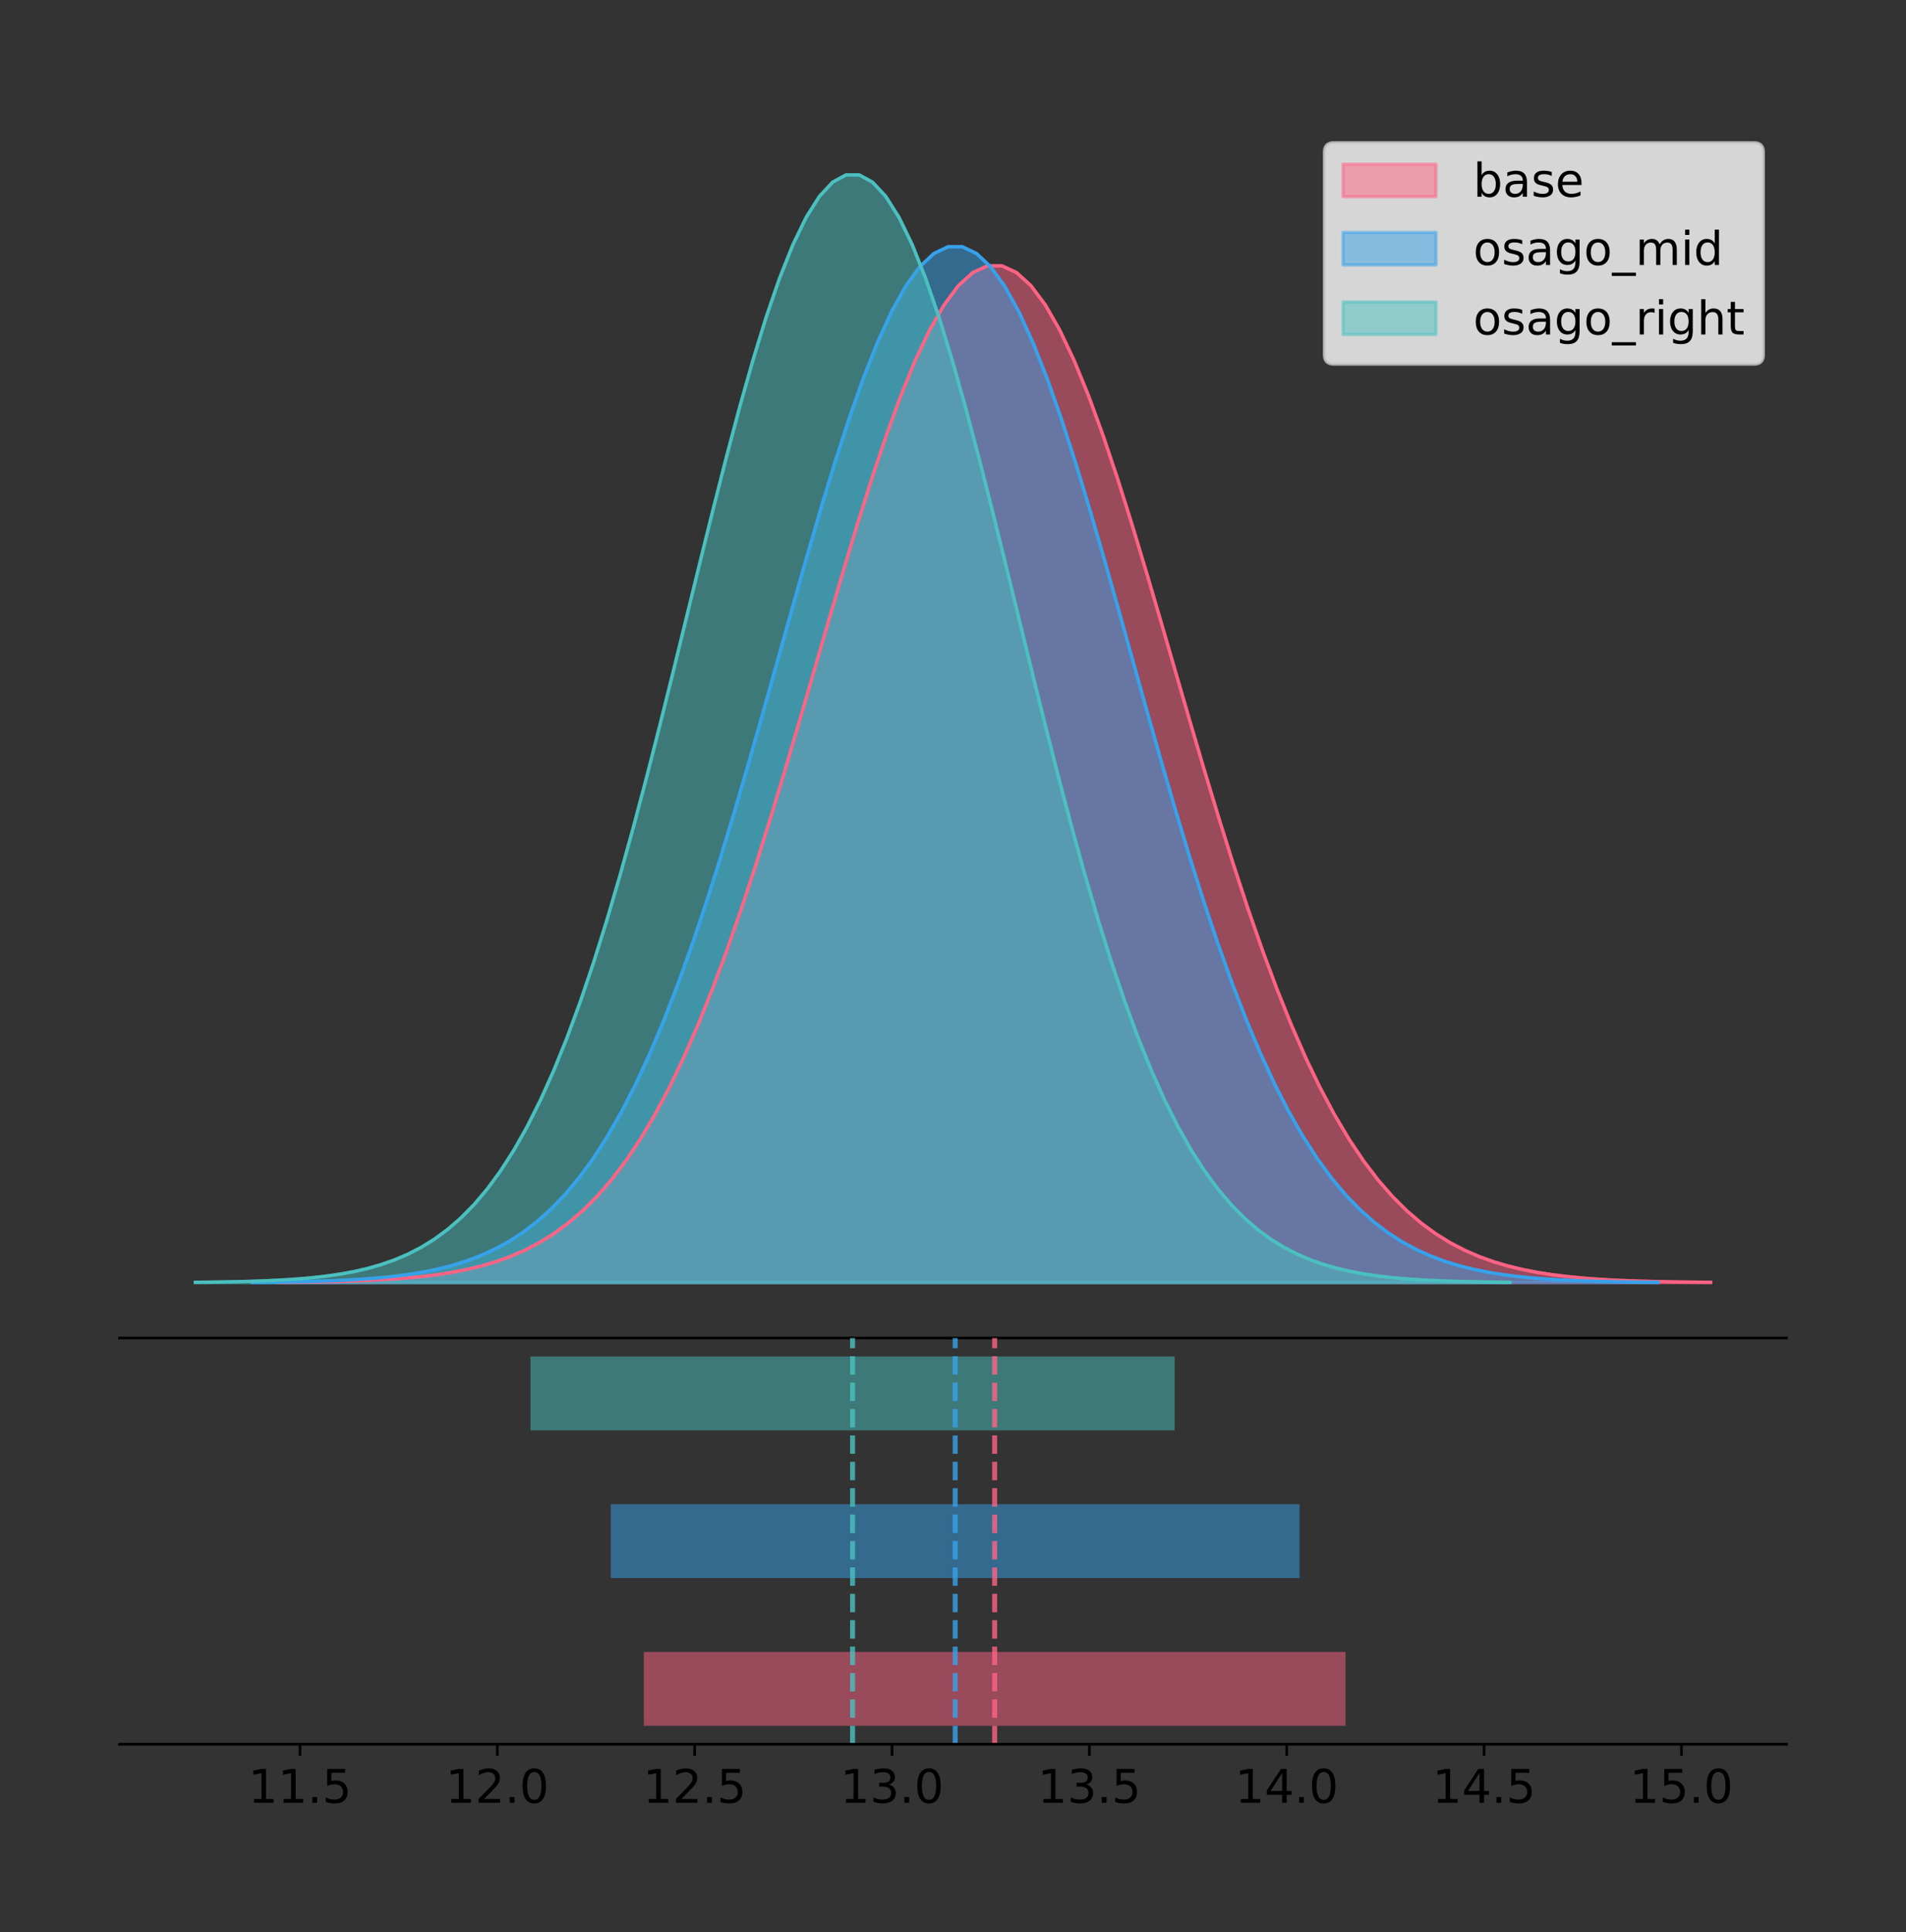 <?xml version="1.0" encoding="utf-8" standalone="no"?>
<!DOCTYPE svg PUBLIC "-//W3C//DTD SVG 1.1//EN"
  "http://www.w3.org/Graphics/SVG/1.1/DTD/svg11.dtd">
<!-- Created with matplotlib (https://matplotlib.org/) -->
<svg height="581.789pt" version="1.1" viewBox="0 0 574.2 581.789" width="574.2pt" xmlns="http://www.w3.org/2000/svg" xmlns:xlink="http://www.w3.org/1999/xlink">
 <rect x="0" y="0" width="574.2" height="581.789" fill="#333333" stroke="none"/>
 <defs>
  <style type="text/css">
*{stroke-linecap:butt;stroke-linejoin:round;}
  </style>
 </defs>
 <g id="figure_1">
  <g id="patch_1">
   <path d="M 0 581.789 
L 574.2 581.789 
L 574.2 0 
L 0 0 
z
" style="fill:none;"/>
  </g>
  <g id="axes_1">
   <g id="patch_2">
    <path d="M 36 402.93 
L 538.2 402.93 
L 538.2 36 
L 36 36 
z
" style="fill:none;"/>
   </g>
   <g id="PolyCollection_1">
    <defs>
     <path d="M 83.931 -195.538 
L 83.931 -195.641 
L 88.289 -195.68 
L 92.647 -195.732 
L 97.005 -195.801 
L 101.363 -195.894 
L 105.721 -196.015 
L 110.079 -196.174 
L 114.437 -196.38 
L 118.795 -196.645 
L 123.153 -196.985 
L 127.511 -197.417 
L 131.869 -197.962 
L 136.227 -198.645 
L 140.585 -199.494 
L 144.943 -200.543 
L 149.301 -201.828 
L 153.659 -203.391 
L 158.017 -205.28 
L 162.375 -207.544 
L 166.733 -210.237 
L 171.091 -213.418 
L 175.449 -217.146 
L 179.807 -221.481 
L 184.165 -226.483 
L 188.523 -232.21 
L 192.881 -238.713 
L 197.239 -246.038 
L 201.597 -254.221 
L 205.955 -263.287 
L 210.313 -273.245 
L 214.671 -284.086 
L 219.029 -295.783 
L 223.387 -308.286 
L 227.745 -321.523 
L 232.103 -335.398 
L 236.461 -349.79 
L 240.819 -364.557 
L 245.177 -379.531 
L 249.535 -394.529 
L 253.893 -409.348 
L 258.251 -423.775 
L 262.609 -437.591 
L 266.967 -450.572 
L 271.325 -462.5 
L 275.683 -473.167 
L 280.041 -482.381 
L 284.399 -489.972 
L 288.757 -495.797 
L 293.115 -499.744 
L 297.473 -501.737 
L 301.831 -501.737 
L 306.189 -499.744 
L 310.547 -495.797 
L 314.905 -489.972 
L 319.263 -482.381 
L 323.621 -473.167 
L 327.979 -462.5 
L 332.337 -450.572 
L 336.695 -437.591 
L 341.053 -423.775 
L 345.411 -409.348 
L 349.769 -394.529 
L 354.127 -379.531 
L 358.485 -364.557 
L 362.843 -349.79 
L 367.201 -335.398 
L 371.559 -321.523 
L 375.917 -308.286 
L 380.275 -295.783 
L 384.633 -284.086 
L 388.991 -273.245 
L 393.349 -263.287 
L 397.707 -254.221 
L 402.065 -246.038 
L 406.423 -238.713 
L 410.781 -232.21 
L 415.139 -226.483 
L 419.497 -221.481 
L 423.855 -217.146 
L 428.213 -213.418 
L 432.571 -210.237 
L 436.929 -207.544 
L 441.287 -205.28 
L 445.645 -203.391 
L 450.003 -201.828 
L 454.361 -200.543 
L 458.719 -199.494 
L 463.077 -198.645 
L 467.435 -197.962 
L 471.793 -197.417 
L 476.151 -196.985 
L 480.509 -196.645 
L 484.867 -196.38 
L 489.225 -196.174 
L 493.583 -196.015 
L 497.941 -195.894 
L 502.299 -195.801 
L 506.657 -195.732 
L 511.015 -195.68 
L 515.373 -195.641 
L 515.373 -195.538 
L 515.373 -195.538 
L 511.015 -195.538 
L 506.657 -195.538 
L 502.299 -195.538 
L 497.941 -195.538 
L 493.583 -195.538 
L 489.225 -195.538 
L 484.867 -195.538 
L 480.509 -195.538 
L 476.151 -195.538 
L 471.793 -195.538 
L 467.435 -195.538 
L 463.077 -195.538 
L 458.719 -195.538 
L 454.361 -195.538 
L 450.003 -195.538 
L 445.645 -195.538 
L 441.287 -195.538 
L 436.929 -195.538 
L 432.571 -195.538 
L 428.213 -195.538 
L 423.855 -195.538 
L 419.497 -195.538 
L 415.139 -195.538 
L 410.781 -195.538 
L 406.423 -195.538 
L 402.065 -195.538 
L 397.707 -195.538 
L 393.349 -195.538 
L 388.991 -195.538 
L 384.633 -195.538 
L 380.275 -195.538 
L 375.917 -195.538 
L 371.559 -195.538 
L 367.201 -195.538 
L 362.843 -195.538 
L 358.485 -195.538 
L 354.127 -195.538 
L 349.769 -195.538 
L 345.411 -195.538 
L 341.053 -195.538 
L 336.695 -195.538 
L 332.337 -195.538 
L 327.979 -195.538 
L 323.621 -195.538 
L 319.263 -195.538 
L 314.905 -195.538 
L 310.547 -195.538 
L 306.189 -195.538 
L 301.831 -195.538 
L 297.473 -195.538 
L 293.115 -195.538 
L 288.757 -195.538 
L 284.399 -195.538 
L 280.041 -195.538 
L 275.683 -195.538 
L 271.325 -195.538 
L 266.967 -195.538 
L 262.609 -195.538 
L 258.251 -195.538 
L 253.893 -195.538 
L 249.535 -195.538 
L 245.177 -195.538 
L 240.819 -195.538 
L 236.461 -195.538 
L 232.103 -195.538 
L 227.745 -195.538 
L 223.387 -195.538 
L 219.029 -195.538 
L 214.671 -195.538 
L 210.313 -195.538 
L 205.955 -195.538 
L 201.597 -195.538 
L 197.239 -195.538 
L 192.881 -195.538 
L 188.523 -195.538 
L 184.165 -195.538 
L 179.807 -195.538 
L 175.449 -195.538 
L 171.091 -195.538 
L 166.733 -195.538 
L 162.375 -195.538 
L 158.017 -195.538 
L 153.659 -195.538 
L 149.301 -195.538 
L 144.943 -195.538 
L 140.585 -195.538 
L 136.227 -195.538 
L 131.869 -195.538 
L 127.511 -195.538 
L 123.153 -195.538 
L 118.795 -195.538 
L 114.437 -195.538 
L 110.079 -195.538 
L 105.721 -195.538 
L 101.363 -195.538 
L 97.005 -195.538 
L 92.647 -195.538 
L 88.289 -195.538 
L 83.931 -195.538 
z
" id="m7a77f548fb" style="stroke:#ff6384;stroke-opacity:0.5;"/>
    </defs>
    <g clip-path="url(#pe6f60d78fd)">
     <use style="fill:#ff6384;fill-opacity:0.5;stroke:#ff6384;stroke-opacity:0.5;" x="0" xlink:href="#m7a77f548fb" y="581.789"/>
    </g>
   </g>
   <g id="PolyCollection_2">
    <defs>
     <path d="M 76.015 -195.538 
L 76.015 -195.643 
L 80.293 -195.682 
L 84.571 -195.735 
L 88.849 -195.806 
L 93.126 -195.9 
L 97.404 -196.024 
L 101.682 -196.186 
L 105.959 -196.396 
L 110.237 -196.666 
L 114.515 -197.012 
L 118.792 -197.453 
L 123.07 -198.008 
L 127.348 -198.703 
L 131.625 -199.569 
L 135.903 -200.637 
L 140.181 -201.946 
L 144.459 -203.539 
L 148.736 -205.463 
L 153.014 -207.769 
L 157.292 -210.513 
L 161.569 -213.754 
L 165.847 -217.552 
L 170.125 -221.968 
L 174.402 -227.064 
L 178.68 -232.898 
L 182.958 -239.523 
L 187.235 -246.986 
L 191.513 -255.323 
L 195.791 -264.559 
L 200.068 -274.704 
L 204.346 -285.748 
L 208.624 -297.665 
L 212.902 -310.402 
L 217.179 -323.888 
L 221.457 -338.023 
L 225.735 -352.686 
L 230.012 -367.73 
L 234.29 -382.985 
L 238.568 -398.264 
L 242.845 -413.362 
L 247.123 -428.06 
L 251.401 -442.135 
L 255.678 -455.359 
L 259.956 -467.511 
L 264.234 -478.379 
L 268.512 -487.766 
L 272.789 -495.499 
L 277.067 -501.433 
L 281.345 -505.455 
L 285.622 -507.485 
L 289.9 -507.485 
L 294.178 -505.455 
L 298.455 -501.433 
L 302.733 -495.499 
L 307.011 -487.766 
L 311.288 -478.379 
L 315.566 -467.511 
L 319.844 -455.359 
L 324.122 -442.135 
L 328.399 -428.06 
L 332.677 -413.362 
L 336.955 -398.264 
L 341.232 -382.985 
L 345.51 -367.73 
L 349.788 -352.686 
L 354.065 -338.023 
L 358.343 -323.888 
L 362.621 -310.402 
L 366.898 -297.665 
L 371.176 -285.748 
L 375.454 -274.704 
L 379.732 -264.559 
L 384.009 -255.323 
L 388.287 -246.986 
L 392.565 -239.523 
L 396.842 -232.898 
L 401.12 -227.064 
L 405.398 -221.968 
L 409.675 -217.552 
L 413.953 -213.754 
L 418.231 -210.513 
L 422.508 -207.769 
L 426.786 -205.463 
L 431.064 -203.539 
L 435.341 -201.946 
L 439.619 -200.637 
L 443.897 -199.569 
L 448.175 -198.703 
L 452.452 -198.008 
L 456.73 -197.453 
L 461.008 -197.012 
L 465.285 -196.666 
L 469.563 -196.396 
L 473.841 -196.186 
L 478.118 -196.024 
L 482.396 -195.9 
L 486.674 -195.806 
L 490.951 -195.735 
L 495.229 -195.682 
L 499.507 -195.643 
L 499.507 -195.538 
L 499.507 -195.538 
L 495.229 -195.538 
L 490.951 -195.538 
L 486.674 -195.538 
L 482.396 -195.538 
L 478.118 -195.538 
L 473.841 -195.538 
L 469.563 -195.538 
L 465.285 -195.538 
L 461.008 -195.538 
L 456.73 -195.538 
L 452.452 -195.538 
L 448.175 -195.538 
L 443.897 -195.538 
L 439.619 -195.538 
L 435.341 -195.538 
L 431.064 -195.538 
L 426.786 -195.538 
L 422.508 -195.538 
L 418.231 -195.538 
L 413.953 -195.538 
L 409.675 -195.538 
L 405.398 -195.538 
L 401.12 -195.538 
L 396.842 -195.538 
L 392.565 -195.538 
L 388.287 -195.538 
L 384.009 -195.538 
L 379.732 -195.538 
L 375.454 -195.538 
L 371.176 -195.538 
L 366.898 -195.538 
L 362.621 -195.538 
L 358.343 -195.538 
L 354.065 -195.538 
L 349.788 -195.538 
L 345.51 -195.538 
L 341.232 -195.538 
L 336.955 -195.538 
L 332.677 -195.538 
L 328.399 -195.538 
L 324.122 -195.538 
L 319.844 -195.538 
L 315.566 -195.538 
L 311.288 -195.538 
L 307.011 -195.538 
L 302.733 -195.538 
L 298.455 -195.538 
L 294.178 -195.538 
L 289.9 -195.538 
L 285.622 -195.538 
L 281.345 -195.538 
L 277.067 -195.538 
L 272.789 -195.538 
L 268.512 -195.538 
L 264.234 -195.538 
L 259.956 -195.538 
L 255.678 -195.538 
L 251.401 -195.538 
L 247.123 -195.538 
L 242.845 -195.538 
L 238.568 -195.538 
L 234.29 -195.538 
L 230.012 -195.538 
L 225.735 -195.538 
L 221.457 -195.538 
L 217.179 -195.538 
L 212.902 -195.538 
L 208.624 -195.538 
L 204.346 -195.538 
L 200.068 -195.538 
L 195.791 -195.538 
L 191.513 -195.538 
L 187.235 -195.538 
L 182.958 -195.538 
L 178.68 -195.538 
L 174.402 -195.538 
L 170.125 -195.538 
L 165.847 -195.538 
L 161.569 -195.538 
L 157.292 -195.538 
L 153.014 -195.538 
L 148.736 -195.538 
L 144.459 -195.538 
L 140.181 -195.538 
L 135.903 -195.538 
L 131.625 -195.538 
L 127.348 -195.538 
L 123.07 -195.538 
L 118.792 -195.538 
L 114.515 -195.538 
L 110.237 -195.538 
L 105.959 -195.538 
L 101.682 -195.538 
L 97.404 -195.538 
L 93.126 -195.538 
L 88.849 -195.538 
L 84.571 -195.538 
L 80.293 -195.538 
L 76.015 -195.538 
z
" id="m9c3e077110" style="stroke:#36a2eb;stroke-opacity:0.5;"/>
    </defs>
    <g clip-path="url(#pe6f60d78fd)">
     <use style="fill:#36a2eb;fill-opacity:0.5;stroke:#36a2eb;stroke-opacity:0.5;" x="0" xlink:href="#m9c3e077110" y="581.789"/>
    </g>
   </g>
   <g id="PolyCollection_3">
    <defs>
     <path d="M 58.827 -195.538 
L 58.827 -195.65 
L 62.828 -195.692 
L 66.828 -195.749 
L 70.828 -195.825 
L 74.829 -195.925 
L 78.829 -196.058 
L 82.829 -196.23 
L 86.83 -196.455 
L 90.83 -196.744 
L 94.831 -197.115 
L 98.831 -197.585 
L 102.831 -198.179 
L 106.832 -198.923 
L 110.832 -199.848 
L 114.832 -200.99 
L 118.833 -202.39 
L 122.833 -204.093 
L 126.833 -206.151 
L 130.834 -208.617 
L 134.834 -211.552 
L 138.835 -215.017 
L 142.835 -219.078 
L 146.835 -223.801 
L 150.836 -229.25 
L 154.836 -235.488 
L 158.836 -242.572 
L 162.837 -250.552 
L 166.837 -259.468 
L 170.837 -269.344 
L 174.838 -280.192 
L 178.838 -292.002 
L 182.839 -304.744 
L 186.839 -318.365 
L 190.839 -332.786 
L 194.84 -347.901 
L 198.84 -363.58 
L 202.84 -379.667 
L 206.841 -395.98 
L 210.841 -412.318 
L 214.841 -428.462 
L 218.842 -444.18 
L 222.842 -459.23 
L 226.843 -473.372 
L 230.843 -486.366 
L 234.843 -497.987 
L 238.844 -508.025 
L 242.844 -516.294 
L 246.844 -522.64 
L 250.845 -526.94 
L 254.845 -529.111 
L 258.845 -529.111 
L 262.846 -526.94 
L 266.846 -522.64 
L 270.847 -516.294 
L 274.847 -508.025 
L 278.847 -497.987 
L 282.848 -486.366 
L 286.848 -473.372 
L 290.848 -459.23 
L 294.849 -444.18 
L 298.849 -428.462 
L 302.849 -412.318 
L 306.85 -395.98 
L 310.85 -379.667 
L 314.851 -363.58 
L 318.851 -347.901 
L 322.851 -332.786 
L 326.852 -318.365 
L 330.852 -304.744 
L 334.852 -292.002 
L 338.853 -280.192 
L 342.853 -269.344 
L 346.854 -259.468 
L 350.854 -250.552 
L 354.854 -242.572 
L 358.855 -235.488 
L 362.855 -229.25 
L 366.855 -223.801 
L 370.856 -219.078 
L 374.856 -215.017 
L 378.856 -211.552 
L 382.857 -208.617 
L 386.857 -206.151 
L 390.858 -204.093 
L 394.858 -202.39 
L 398.858 -200.99 
L 402.859 -199.848 
L 406.859 -198.923 
L 410.859 -198.179 
L 414.86 -197.585 
L 418.86 -197.115 
L 422.86 -196.744 
L 426.861 -196.455 
L 430.861 -196.23 
L 434.862 -196.058 
L 438.862 -195.925 
L 442.862 -195.825 
L 446.863 -195.749 
L 450.863 -195.692 
L 454.863 -195.65 
L 454.863 -195.538 
L 454.863 -195.538 
L 450.863 -195.538 
L 446.863 -195.538 
L 442.862 -195.538 
L 438.862 -195.538 
L 434.862 -195.538 
L 430.861 -195.538 
L 426.861 -195.538 
L 422.86 -195.538 
L 418.86 -195.538 
L 414.86 -195.538 
L 410.859 -195.538 
L 406.859 -195.538 
L 402.859 -195.538 
L 398.858 -195.538 
L 394.858 -195.538 
L 390.858 -195.538 
L 386.857 -195.538 
L 382.857 -195.538 
L 378.856 -195.538 
L 374.856 -195.538 
L 370.856 -195.538 
L 366.855 -195.538 
L 362.855 -195.538 
L 358.855 -195.538 
L 354.854 -195.538 
L 350.854 -195.538 
L 346.854 -195.538 
L 342.853 -195.538 
L 338.853 -195.538 
L 334.852 -195.538 
L 330.852 -195.538 
L 326.852 -195.538 
L 322.851 -195.538 
L 318.851 -195.538 
L 314.851 -195.538 
L 310.85 -195.538 
L 306.85 -195.538 
L 302.849 -195.538 
L 298.849 -195.538 
L 294.849 -195.538 
L 290.848 -195.538 
L 286.848 -195.538 
L 282.848 -195.538 
L 278.847 -195.538 
L 274.847 -195.538 
L 270.847 -195.538 
L 266.846 -195.538 
L 262.846 -195.538 
L 258.845 -195.538 
L 254.845 -195.538 
L 250.845 -195.538 
L 246.844 -195.538 
L 242.844 -195.538 
L 238.844 -195.538 
L 234.843 -195.538 
L 230.843 -195.538 
L 226.843 -195.538 
L 222.842 -195.538 
L 218.842 -195.538 
L 214.841 -195.538 
L 210.841 -195.538 
L 206.841 -195.538 
L 202.84 -195.538 
L 198.84 -195.538 
L 194.84 -195.538 
L 190.839 -195.538 
L 186.839 -195.538 
L 182.839 -195.538 
L 178.838 -195.538 
L 174.838 -195.538 
L 170.837 -195.538 
L 166.837 -195.538 
L 162.837 -195.538 
L 158.836 -195.538 
L 154.836 -195.538 
L 150.836 -195.538 
L 146.835 -195.538 
L 142.835 -195.538 
L 138.835 -195.538 
L 134.834 -195.538 
L 130.834 -195.538 
L 126.833 -195.538 
L 122.833 -195.538 
L 118.833 -195.538 
L 114.832 -195.538 
L 110.832 -195.538 
L 106.832 -195.538 
L 102.831 -195.538 
L 98.831 -195.538 
L 94.831 -195.538 
L 90.83 -195.538 
L 86.83 -195.538 
L 82.829 -195.538 
L 78.829 -195.538 
L 74.829 -195.538 
L 70.828 -195.538 
L 66.828 -195.538 
L 62.828 -195.538 
L 58.827 -195.538 
z
" id="mb2dff87f1e" style="stroke:#4bc0c0;stroke-opacity:0.5;"/>
    </defs>
    <g clip-path="url(#pe6f60d78fd)">
     <use style="fill:#4bc0c0;fill-opacity:0.5;stroke:#4bc0c0;stroke-opacity:0.5;" x="0" xlink:href="#mb2dff87f1e" y="581.789"/>
    </g>
   </g>
   <g id="line2d_1">
    <path clip-path="url(#pe6f60d78fd)" d="M 83.931 386.149 
L 88.289 386.11 
L 92.647 386.058 
L 97.005 385.988 
L 101.363 385.896 
L 105.721 385.774 
L 110.079 385.616 
L 114.437 385.41 
L 118.795 385.144 
L 123.153 384.804 
L 127.511 384.372 
L 131.869 383.827 
L 136.227 383.144 
L 140.585 382.295 
L 144.943 381.247 
L 149.301 379.962 
L 153.659 378.398 
L 158.017 376.51 
L 162.375 374.246 
L 166.733 371.552 
L 171.091 368.371 
L 175.449 364.643 
L 179.807 360.308 
L 184.165 355.306 
L 188.523 349.58 
L 192.881 343.077 
L 197.239 335.752 
L 201.597 327.568 
L 205.955 318.502 
L 210.313 308.544 
L 214.671 297.703 
L 219.029 286.007 
L 223.387 273.504 
L 227.745 260.267 
L 232.103 246.392 
L 236.461 231.999 
L 240.819 217.233 
L 245.177 202.258 
L 249.535 187.261 
L 253.893 172.442 
L 258.251 158.014 
L 262.609 144.199 
L 266.967 131.218 
L 271.325 119.29 
L 275.683 108.623 
L 280.041 99.409 
L 284.399 91.818 
L 288.757 85.993 
L 293.115 82.046 
L 297.473 80.053 
L 301.831 80.053 
L 306.189 82.046 
L 310.547 85.993 
L 314.905 91.818 
L 319.263 99.409 
L 323.621 108.623 
L 327.979 119.29 
L 332.337 131.218 
L 336.695 144.199 
L 341.053 158.014 
L 345.411 172.442 
L 349.769 187.261 
L 354.127 202.258 
L 358.485 217.233 
L 362.843 231.999 
L 367.201 246.392 
L 371.559 260.267 
L 375.917 273.504 
L 380.275 286.007 
L 384.633 297.703 
L 388.991 308.544 
L 393.349 318.502 
L 397.707 327.568 
L 402.065 335.752 
L 406.423 343.077 
L 410.781 349.58 
L 415.139 355.306 
L 419.497 360.308 
L 423.855 364.643 
L 428.213 368.371 
L 432.571 371.552 
L 436.929 374.246 
L 441.287 376.51 
L 445.645 378.398 
L 450.003 379.962 
L 454.361 381.247 
L 458.719 382.295 
L 463.077 383.144 
L 467.435 383.827 
L 471.793 384.372 
L 476.151 384.804 
L 480.509 385.144 
L 484.867 385.41 
L 489.225 385.616 
L 493.583 385.774 
L 497.941 385.896 
L 502.299 385.988 
L 506.657 386.058 
L 511.015 386.11 
L 515.373 386.149 
" style="fill:none;stroke:#ff6384;stroke-linecap:square;"/>
   </g>
   <g id="line2d_2">
    <path clip-path="url(#pe6f60d78fd)" d="M 76.015 386.147 
L 80.293 386.107 
L 84.571 386.054 
L 88.849 385.983 
L 93.126 385.889 
L 97.404 385.765 
L 101.682 385.604 
L 105.959 385.394 
L 110.237 385.123 
L 114.515 384.777 
L 118.792 384.337 
L 123.07 383.782 
L 127.348 383.086 
L 131.625 382.221 
L 135.903 381.153 
L 140.181 379.844 
L 144.459 378.251 
L 148.736 376.327 
L 153.014 374.02 
L 157.292 371.276 
L 161.569 368.035 
L 165.847 364.237 
L 170.125 359.821 
L 174.402 354.725 
L 178.68 348.891 
L 182.958 342.266 
L 187.235 334.804 
L 191.513 326.466 
L 195.791 317.23 
L 200.068 307.086 
L 204.346 296.041 
L 208.624 284.125 
L 212.902 271.387 
L 217.179 257.901 
L 221.457 243.766 
L 225.735 229.103 
L 230.012 214.06 
L 234.29 198.804 
L 238.568 183.525 
L 242.845 168.428 
L 247.123 153.729 
L 251.401 139.654 
L 255.678 126.43 
L 259.956 114.278 
L 264.234 103.411 
L 268.512 94.024 
L 272.789 86.29 
L 277.067 80.356 
L 281.345 76.335 
L 285.622 74.304 
L 289.9 74.304 
L 294.178 76.335 
L 298.455 80.356 
L 302.733 86.29 
L 307.011 94.024 
L 311.288 103.411 
L 315.566 114.278 
L 319.844 126.43 
L 324.122 139.654 
L 328.399 153.729 
L 332.677 168.428 
L 336.955 183.525 
L 341.232 198.804 
L 345.51 214.06 
L 349.788 229.103 
L 354.065 243.766 
L 358.343 257.901 
L 362.621 271.387 
L 366.898 284.125 
L 371.176 296.041 
L 375.454 307.086 
L 379.732 317.23 
L 384.009 326.466 
L 388.287 334.804 
L 392.565 342.266 
L 396.842 348.891 
L 401.12 354.725 
L 405.398 359.821 
L 409.675 364.237 
L 413.953 368.035 
L 418.231 371.276 
L 422.508 374.02 
L 426.786 376.327 
L 431.064 378.251 
L 435.341 379.844 
L 439.619 381.153 
L 443.897 382.221 
L 448.175 383.086 
L 452.452 383.782 
L 456.73 384.337 
L 461.008 384.777 
L 465.285 385.123 
L 469.563 385.394 
L 473.841 385.604 
L 478.118 385.765 
L 482.396 385.889 
L 486.674 385.983 
L 490.951 386.054 
L 495.229 386.107 
L 499.507 386.147 
" style="fill:none;stroke:#36a2eb;stroke-linecap:square;"/>
   </g>
   <g id="line2d_3">
    <path clip-path="url(#pe6f60d78fd)" d="M 58.827 386.139 
L 62.828 386.097 
L 66.828 386.04 
L 70.828 385.965 
L 74.829 385.864 
L 78.829 385.732 
L 82.829 385.559 
L 86.83 385.334 
L 90.83 385.045 
L 94.831 384.675 
L 98.831 384.204 
L 102.831 383.61 
L 106.832 382.867 
L 110.832 381.941 
L 114.832 380.799 
L 118.833 379.399 
L 122.833 377.696 
L 126.833 375.639 
L 130.834 373.172 
L 134.834 370.238 
L 138.835 366.772 
L 142.835 362.711 
L 146.835 357.989 
L 150.836 352.539 
L 154.836 346.301 
L 158.836 339.217 
L 162.837 331.237 
L 166.837 322.322 
L 170.837 312.445 
L 174.838 301.597 
L 178.838 289.787 
L 182.839 277.045 
L 186.839 263.424 
L 190.839 249.004 
L 194.84 233.888 
L 198.84 218.209 
L 202.84 202.123 
L 206.841 185.809 
L 210.841 169.471 
L 214.841 153.327 
L 218.842 137.61 
L 222.842 122.559 
L 226.843 108.418 
L 230.843 95.423 
L 234.843 83.803 
L 238.844 73.765 
L 242.844 65.495 
L 246.844 59.15 
L 250.845 54.85 
L 254.845 52.679 
L 258.845 52.679 
L 262.846 54.85 
L 266.846 59.15 
L 270.847 65.495 
L 274.847 73.765 
L 278.847 83.803 
L 282.848 95.423 
L 286.848 108.418 
L 290.848 122.559 
L 294.849 137.61 
L 298.849 153.327 
L 302.849 169.471 
L 306.85 185.809 
L 310.85 202.123 
L 314.851 218.209 
L 318.851 233.888 
L 322.851 249.004 
L 326.852 263.424 
L 330.852 277.045 
L 334.852 289.787 
L 338.853 301.597 
L 342.853 312.445 
L 346.854 322.322 
L 350.854 331.237 
L 354.854 339.217 
L 358.855 346.301 
L 362.855 352.539 
L 366.855 357.989 
L 370.856 362.711 
L 374.856 366.772 
L 378.856 370.238 
L 382.857 373.172 
L 386.857 375.639 
L 390.858 377.696 
L 394.858 379.399 
L 398.858 380.799 
L 402.859 381.941 
L 406.859 382.867 
L 410.859 383.61 
L 414.86 384.204 
L 418.86 384.675 
L 422.86 385.045 
L 426.861 385.334 
L 430.861 385.559 
L 434.862 385.732 
L 438.862 385.864 
L 442.862 385.965 
L 446.863 386.04 
L 450.863 386.097 
L 454.863 386.139 
" style="fill:none;stroke:#4bc0c0;stroke-linecap:square;"/>
   </g>
   <g id="patch_3">
    <path d="M 36 402.93 
L 538.2 402.93 
" style="fill:none;stroke:#000000;stroke-linecap:square;stroke-linejoin:miter;stroke-width:0.8;"/>
   </g>
   <g id="legend_1">
    <g id="patch_4">
     <path d="M 401.814 109.627 
L 528.4 109.627 
Q 531.2 109.627 531.2 106.827 
L 531.2 45.8 
Q 531.2 43 528.4 43 
L 401.814 43 
Q 399.014 43 399.014 45.8 
L 399.014 106.827 
Q 399.014 109.627 401.814 109.627 
z
" style="fill:#ffffff;opacity:0.8;stroke:#cccccc;stroke-linejoin:miter;"/>
    </g>
    <g id="patch_5">
     <path d="M 404.614 59.238 
L 432.614 59.238 
L 432.614 49.438 
L 404.614 49.438 
z
" style="fill:#ff6384;opacity:0.5;stroke:#ff6384;stroke-linejoin:miter;"/>
    </g>
    <g id="text_1">
     <!-- base -->
     <defs>
      <path d="M 48.688 27.297 
Q 48.688 37.203 44.609 42.844 
Q 40.531 48.484 33.406 48.484 
Q 26.266 48.484 22.188 42.844 
Q 18.109 37.203 18.109 27.297 
Q 18.109 17.391 22.188 11.75 
Q 26.266 6.109 33.406 6.109 
Q 40.531 6.109 44.609 11.75 
Q 48.688 17.391 48.688 27.297 
z
M 18.109 46.391 
Q 20.953 51.266 25.266 53.625 
Q 29.594 56 35.594 56 
Q 45.562 56 51.781 48.094 
Q 58.016 40.188 58.016 27.297 
Q 58.016 14.406 51.781 6.484 
Q 45.562 -1.422 35.594 -1.422 
Q 29.594 -1.422 25.266 0.953 
Q 20.953 3.328 18.109 8.203 
L 18.109 0 
L 9.078 0 
L 9.078 75.984 
L 18.109 75.984 
z
" id="DejaVuSans-98"/>
      <path d="M 34.281 27.484 
Q 23.391 27.484 19.188 25 
Q 14.984 22.516 14.984 16.5 
Q 14.984 11.719 18.141 8.906 
Q 21.297 6.109 26.703 6.109 
Q 34.188 6.109 38.703 11.406 
Q 43.219 16.703 43.219 25.484 
L 43.219 27.484 
z
M 52.203 31.203 
L 52.203 0 
L 43.219 0 
L 43.219 8.297 
Q 40.141 3.328 35.547 0.953 
Q 30.953 -1.422 24.312 -1.422 
Q 15.922 -1.422 10.953 3.297 
Q 6 8.016 6 15.922 
Q 6 25.141 12.172 29.828 
Q 18.359 34.516 30.609 34.516 
L 43.219 34.516 
L 43.219 35.406 
Q 43.219 41.609 39.141 45 
Q 35.062 48.391 27.688 48.391 
Q 23 48.391 18.547 47.266 
Q 14.109 46.141 10.016 43.891 
L 10.016 52.203 
Q 14.938 54.109 19.578 55.047 
Q 24.219 56 28.609 56 
Q 40.484 56 46.344 49.844 
Q 52.203 43.703 52.203 31.203 
z
" id="DejaVuSans-97"/>
      <path d="M 44.281 53.078 
L 44.281 44.578 
Q 40.484 46.531 36.375 47.5 
Q 32.281 48.484 27.875 48.484 
Q 21.188 48.484 17.844 46.438 
Q 14.5 44.391 14.5 40.281 
Q 14.5 37.156 16.891 35.375 
Q 19.281 33.594 26.516 31.984 
L 29.594 31.297 
Q 39.156 29.25 43.188 25.516 
Q 47.219 21.781 47.219 15.094 
Q 47.219 7.469 41.188 3.016 
Q 35.156 -1.422 24.609 -1.422 
Q 20.219 -1.422 15.453 -0.562 
Q 10.688 0.297 5.422 2 
L 5.422 11.281 
Q 10.406 8.688 15.234 7.391 
Q 20.062 6.109 24.812 6.109 
Q 31.156 6.109 34.562 8.281 
Q 37.984 10.453 37.984 14.406 
Q 37.984 18.062 35.516 20.016 
Q 33.062 21.969 24.703 23.781 
L 21.578 24.516 
Q 13.234 26.266 9.516 29.906 
Q 5.812 33.547 5.812 39.891 
Q 5.812 47.609 11.281 51.797 
Q 16.75 56 26.812 56 
Q 31.781 56 36.172 55.266 
Q 40.578 54.547 44.281 53.078 
z
" id="DejaVuSans-115"/>
      <path d="M 56.203 29.594 
L 56.203 25.203 
L 14.891 25.203 
Q 15.484 15.922 20.484 11.062 
Q 25.484 6.203 34.422 6.203 
Q 39.594 6.203 44.453 7.469 
Q 49.312 8.734 54.109 11.281 
L 54.109 2.781 
Q 49.266 0.734 44.188 -0.344 
Q 39.109 -1.422 33.891 -1.422 
Q 20.797 -1.422 13.156 6.188 
Q 5.516 13.812 5.516 26.812 
Q 5.516 40.234 12.766 48.109 
Q 20.016 56 32.328 56 
Q 43.359 56 49.781 48.891 
Q 56.203 41.797 56.203 29.594 
z
M 47.219 32.234 
Q 47.125 39.594 43.094 43.984 
Q 39.062 48.391 32.422 48.391 
Q 24.906 48.391 20.391 44.141 
Q 15.875 39.891 15.188 32.172 
z
" id="DejaVuSans-101"/>
     </defs>
     <g transform="translate(443.814 59.238)scale(0.14 -0.14)">
      <use xlink:href="#DejaVuSans-98"/>
      <use x="63.477" xlink:href="#DejaVuSans-97"/>
      <use x="124.756" xlink:href="#DejaVuSans-115"/>
      <use x="176.855" xlink:href="#DejaVuSans-101"/>
     </g>
    </g>
    <g id="patch_6">
     <path d="M 404.614 79.787 
L 432.614 79.787 
L 432.614 69.987 
L 404.614 69.987 
z
" style="fill:#36a2eb;opacity:0.5;stroke:#36a2eb;stroke-linejoin:miter;"/>
    </g>
    <g id="text_2">
     <!-- osago_mid -->
     <defs>
      <path d="M 30.609 48.391 
Q 23.391 48.391 19.188 42.75 
Q 14.984 37.109 14.984 27.297 
Q 14.984 17.484 19.156 11.844 
Q 23.344 6.203 30.609 6.203 
Q 37.797 6.203 41.984 11.859 
Q 46.188 17.531 46.188 27.297 
Q 46.188 37.016 41.984 42.703 
Q 37.797 48.391 30.609 48.391 
z
M 30.609 56 
Q 42.328 56 49.016 48.375 
Q 55.719 40.766 55.719 27.297 
Q 55.719 13.875 49.016 6.219 
Q 42.328 -1.422 30.609 -1.422 
Q 18.844 -1.422 12.172 6.219 
Q 5.516 13.875 5.516 27.297 
Q 5.516 40.766 12.172 48.375 
Q 18.844 56 30.609 56 
z
" id="DejaVuSans-111"/>
      <path d="M 45.406 27.984 
Q 45.406 37.75 41.375 43.109 
Q 37.359 48.484 30.078 48.484 
Q 22.859 48.484 18.828 43.109 
Q 14.797 37.75 14.797 27.984 
Q 14.797 18.266 18.828 12.891 
Q 22.859 7.516 30.078 7.516 
Q 37.359 7.516 41.375 12.891 
Q 45.406 18.266 45.406 27.984 
z
M 54.391 6.781 
Q 54.391 -7.172 48.188 -13.984 
Q 42 -20.797 29.203 -20.797 
Q 24.469 -20.797 20.266 -20.094 
Q 16.062 -19.391 12.109 -17.922 
L 12.109 -9.188 
Q 16.062 -11.328 19.922 -12.344 
Q 23.781 -13.375 27.781 -13.375 
Q 36.625 -13.375 41.016 -8.766 
Q 45.406 -4.156 45.406 5.172 
L 45.406 9.625 
Q 42.625 4.781 38.281 2.391 
Q 33.938 0 27.875 0 
Q 17.828 0 11.672 7.656 
Q 5.516 15.328 5.516 27.984 
Q 5.516 40.672 11.672 48.328 
Q 17.828 56 27.875 56 
Q 33.938 56 38.281 53.609 
Q 42.625 51.219 45.406 46.391 
L 45.406 54.688 
L 54.391 54.688 
z
" id="DejaVuSans-103"/>
      <path d="M 50.984 -16.609 
L 50.984 -23.578 
L -0.984 -23.578 
L -0.984 -16.609 
z
" id="DejaVuSans-95"/>
      <path d="M 52 44.188 
Q 55.375 50.25 60.062 53.125 
Q 64.75 56 71.094 56 
Q 79.641 56 84.281 50.016 
Q 88.922 44.047 88.922 33.016 
L 88.922 0 
L 79.891 0 
L 79.891 32.719 
Q 79.891 40.578 77.094 44.375 
Q 74.312 48.188 68.609 48.188 
Q 61.625 48.188 57.562 43.547 
Q 53.516 38.922 53.516 30.906 
L 53.516 0 
L 44.484 0 
L 44.484 32.719 
Q 44.484 40.625 41.703 44.406 
Q 38.922 48.188 33.109 48.188 
Q 26.219 48.188 22.156 43.531 
Q 18.109 38.875 18.109 30.906 
L 18.109 0 
L 9.078 0 
L 9.078 54.688 
L 18.109 54.688 
L 18.109 46.188 
Q 21.188 51.219 25.484 53.609 
Q 29.781 56 35.688 56 
Q 41.656 56 45.828 52.969 
Q 50 49.953 52 44.188 
z
" id="DejaVuSans-109"/>
      <path d="M 9.422 54.688 
L 18.406 54.688 
L 18.406 0 
L 9.422 0 
z
M 9.422 75.984 
L 18.406 75.984 
L 18.406 64.594 
L 9.422 64.594 
z
" id="DejaVuSans-105"/>
      <path d="M 45.406 46.391 
L 45.406 75.984 
L 54.391 75.984 
L 54.391 0 
L 45.406 0 
L 45.406 8.203 
Q 42.578 3.328 38.25 0.953 
Q 33.938 -1.422 27.875 -1.422 
Q 17.969 -1.422 11.734 6.484 
Q 5.516 14.406 5.516 27.297 
Q 5.516 40.188 11.734 48.094 
Q 17.969 56 27.875 56 
Q 33.938 56 38.25 53.625 
Q 42.578 51.266 45.406 46.391 
z
M 14.797 27.297 
Q 14.797 17.391 18.875 11.75 
Q 22.953 6.109 30.078 6.109 
Q 37.203 6.109 41.297 11.75 
Q 45.406 17.391 45.406 27.297 
Q 45.406 37.203 41.297 42.844 
Q 37.203 48.484 30.078 48.484 
Q 22.953 48.484 18.875 42.844 
Q 14.797 37.203 14.797 27.297 
z
" id="DejaVuSans-100"/>
     </defs>
     <g transform="translate(443.814 79.787)scale(0.14 -0.14)">
      <use xlink:href="#DejaVuSans-111"/>
      <use x="61.182" xlink:href="#DejaVuSans-115"/>
      <use x="113.281" xlink:href="#DejaVuSans-97"/>
      <use x="174.561" xlink:href="#DejaVuSans-103"/>
      <use x="238.037" xlink:href="#DejaVuSans-111"/>
      <use x="299.219" xlink:href="#DejaVuSans-95"/>
      <use x="349.219" xlink:href="#DejaVuSans-109"/>
      <use x="446.631" xlink:href="#DejaVuSans-105"/>
      <use x="474.414" xlink:href="#DejaVuSans-100"/>
     </g>
    </g>
    <g id="patch_7">
     <path d="M 404.614 100.726 
L 432.614 100.726 
L 432.614 90.926 
L 404.614 90.926 
z
" style="fill:#4bc0c0;opacity:0.5;stroke:#4bc0c0;stroke-linejoin:miter;"/>
    </g>
    <g id="text_3">
     <!-- osago_right -->
     <defs>
      <path d="M 41.109 46.297 
Q 39.594 47.172 37.812 47.578 
Q 36.031 48 33.891 48 
Q 26.266 48 22.188 43.047 
Q 18.109 38.094 18.109 28.812 
L 18.109 0 
L 9.078 0 
L 9.078 54.688 
L 18.109 54.688 
L 18.109 46.188 
Q 20.953 51.172 25.484 53.578 
Q 30.031 56 36.531 56 
Q 37.453 56 38.578 55.875 
Q 39.703 55.766 41.062 55.516 
z
" id="DejaVuSans-114"/>
      <path d="M 54.891 33.016 
L 54.891 0 
L 45.906 0 
L 45.906 32.719 
Q 45.906 40.484 42.875 44.328 
Q 39.844 48.188 33.797 48.188 
Q 26.516 48.188 22.312 43.547 
Q 18.109 38.922 18.109 30.906 
L 18.109 0 
L 9.078 0 
L 9.078 75.984 
L 18.109 75.984 
L 18.109 46.188 
Q 21.344 51.125 25.703 53.562 
Q 30.078 56 35.797 56 
Q 45.219 56 50.047 50.172 
Q 54.891 44.344 54.891 33.016 
z
" id="DejaVuSans-104"/>
      <path d="M 18.312 70.219 
L 18.312 54.688 
L 36.812 54.688 
L 36.812 47.703 
L 18.312 47.703 
L 18.312 18.016 
Q 18.312 11.328 20.141 9.422 
Q 21.969 7.516 27.594 7.516 
L 36.812 7.516 
L 36.812 0 
L 27.594 0 
Q 17.188 0 13.234 3.875 
Q 9.281 7.766 9.281 18.016 
L 9.281 47.703 
L 2.688 47.703 
L 2.688 54.688 
L 9.281 54.688 
L 9.281 70.219 
z
" id="DejaVuSans-116"/>
     </defs>
     <g transform="translate(443.814 100.726)scale(0.14 -0.14)">
      <use xlink:href="#DejaVuSans-111"/>
      <use x="61.182" xlink:href="#DejaVuSans-115"/>
      <use x="113.281" xlink:href="#DejaVuSans-97"/>
      <use x="174.561" xlink:href="#DejaVuSans-103"/>
      <use x="238.037" xlink:href="#DejaVuSans-111"/>
      <use x="299.219" xlink:href="#DejaVuSans-95"/>
      <use x="349.219" xlink:href="#DejaVuSans-114"/>
      <use x="390.332" xlink:href="#DejaVuSans-105"/>
      <use x="418.115" xlink:href="#DejaVuSans-103"/>
      <use x="481.592" xlink:href="#DejaVuSans-104"/>
      <use x="544.971" xlink:href="#DejaVuSans-116"/>
     </g>
    </g>
   </g>
  </g>
  <g id="axes_2">
   <g id="patch_8">
    <path d="M 36 525.24 
L 538.2 525.24 
L 538.2 402.93 
L 36 402.93 
z
" style="fill:none;"/>
   </g>
   <g id="patch_9">
    <path clip-path="url(#p6ffd91cfe2)" d="M 193.949 519.68 
L 405.355 519.68 
L 405.355 497.442 
L 193.949 497.442 
z
" style="fill:#ff6384;opacity:0.5;"/>
   </g>
   <g id="patch_10">
    <path clip-path="url(#p6ffd91cfe2)" d="M 184.006 475.204 
L 391.517 475.204 
L 391.517 452.966 
L 184.006 452.966 
z
" style="fill:#36a2eb;opacity:0.5;"/>
   </g>
   <g id="patch_11">
    <path clip-path="url(#p6ffd91cfe2)" d="M 159.816 430.728 
L 353.874 430.728 
L 353.874 408.49 
L 159.816 408.49 
z
" style="fill:#4bc0c0;opacity:0.5;"/>
   </g>
   <g id="matplotlib.axis_1">
    <g id="xtick_1">
     <g id="line2d_4">
      <defs>
       <path d="M 0 0 
L 0 3.5 
" id="m7df12711c3" style="stroke:#000000;stroke-width:0.8;"/>
      </defs>
      <g>
       <use style="stroke:#000000;stroke-width:0.8;" x="90.375" xlink:href="#m7df12711c3" y="525.24"/>
      </g>
     </g>
     <g id="text_4">
      <!-- 11.5 -->
      <defs>
       <path d="M 12.406 8.297 
L 28.516 8.297 
L 28.516 63.922 
L 10.984 60.406 
L 10.984 69.391 
L 28.422 72.906 
L 38.281 72.906 
L 38.281 8.297 
L 54.391 8.297 
L 54.391 0 
L 12.406 0 
z
" id="DejaVuSans-49"/>
       <path d="M 10.688 12.406 
L 21 12.406 
L 21 0 
L 10.688 0 
z
" id="DejaVuSans-46"/>
       <path d="M 10.797 72.906 
L 49.516 72.906 
L 49.516 64.594 
L 19.828 64.594 
L 19.828 46.734 
Q 21.969 47.469 24.109 47.828 
Q 26.266 48.188 28.422 48.188 
Q 40.625 48.188 47.75 41.5 
Q 54.891 34.812 54.891 23.391 
Q 54.891 11.625 47.562 5.094 
Q 40.234 -1.422 26.906 -1.422 
Q 22.312 -1.422 17.547 -0.641 
Q 12.797 0.141 7.719 1.703 
L 7.719 11.625 
Q 12.109 9.234 16.797 8.062 
Q 21.484 6.891 26.703 6.891 
Q 35.156 6.891 40.078 11.328 
Q 45.016 15.766 45.016 23.391 
Q 45.016 31 40.078 35.438 
Q 35.156 39.891 26.703 39.891 
Q 22.75 39.891 18.812 39.016 
Q 14.891 38.141 10.797 36.281 
z
" id="DejaVuSans-53"/>
      </defs>
      <g transform="translate(74.789 542.878)scale(0.14 -0.14)">
       <use xlink:href="#DejaVuSans-49"/>
       <use x="63.623" xlink:href="#DejaVuSans-49"/>
       <use x="127.246" xlink:href="#DejaVuSans-46"/>
       <use x="159.033" xlink:href="#DejaVuSans-53"/>
      </g>
     </g>
    </g>
    <g id="xtick_2">
     <g id="line2d_5">
      <g>
       <use style="stroke:#000000;stroke-width:0.8;" x="149.829" xlink:href="#m7df12711c3" y="525.24"/>
      </g>
     </g>
     <g id="text_5">
      <!-- 12.0 -->
      <defs>
       <path d="M 19.188 8.297 
L 53.609 8.297 
L 53.609 0 
L 7.328 0 
L 7.328 8.297 
Q 12.938 14.109 22.625 23.891 
Q 32.328 33.688 34.812 36.531 
Q 39.547 41.844 41.422 45.531 
Q 43.312 49.219 43.312 52.781 
Q 43.312 58.594 39.234 62.25 
Q 35.156 65.922 28.609 65.922 
Q 23.969 65.922 18.812 64.312 
Q 13.672 62.703 7.812 59.422 
L 7.812 69.391 
Q 13.766 71.781 18.938 73 
Q 24.125 74.219 28.422 74.219 
Q 39.75 74.219 46.484 68.547 
Q 53.219 62.891 53.219 53.422 
Q 53.219 48.922 51.531 44.891 
Q 49.859 40.875 45.406 35.406 
Q 44.188 33.984 37.641 27.219 
Q 31.109 20.453 19.188 8.297 
z
" id="DejaVuSans-50"/>
       <path d="M 31.781 66.406 
Q 24.172 66.406 20.328 58.906 
Q 16.5 51.422 16.5 36.375 
Q 16.5 21.391 20.328 13.891 
Q 24.172 6.391 31.781 6.391 
Q 39.453 6.391 43.281 13.891 
Q 47.125 21.391 47.125 36.375 
Q 47.125 51.422 43.281 58.906 
Q 39.453 66.406 31.781 66.406 
z
M 31.781 74.219 
Q 44.047 74.219 50.516 64.516 
Q 56.984 54.828 56.984 36.375 
Q 56.984 17.969 50.516 8.266 
Q 44.047 -1.422 31.781 -1.422 
Q 19.531 -1.422 13.062 8.266 
Q 6.594 17.969 6.594 36.375 
Q 6.594 54.828 13.062 64.516 
Q 19.531 74.219 31.781 74.219 
z
" id="DejaVuSans-48"/>
      </defs>
      <g transform="translate(134.243 542.878)scale(0.14 -0.14)">
       <use xlink:href="#DejaVuSans-49"/>
       <use x="63.623" xlink:href="#DejaVuSans-50"/>
       <use x="127.246" xlink:href="#DejaVuSans-46"/>
       <use x="159.033" xlink:href="#DejaVuSans-48"/>
      </g>
     </g>
    </g>
    <g id="xtick_3">
     <g id="line2d_6">
      <g>
       <use style="stroke:#000000;stroke-width:0.8;" x="209.282" xlink:href="#m7df12711c3" y="525.24"/>
      </g>
     </g>
     <g id="text_6">
      <!-- 12.5 -->
      <g transform="translate(193.697 542.878)scale(0.14 -0.14)">
       <use xlink:href="#DejaVuSans-49"/>
       <use x="63.623" xlink:href="#DejaVuSans-50"/>
       <use x="127.246" xlink:href="#DejaVuSans-46"/>
       <use x="159.033" xlink:href="#DejaVuSans-53"/>
      </g>
     </g>
    </g>
    <g id="xtick_4">
     <g id="line2d_7">
      <g>
       <use style="stroke:#000000;stroke-width:0.8;" x="268.736" xlink:href="#m7df12711c3" y="525.24"/>
      </g>
     </g>
     <g id="text_7">
      <!-- 13.0 -->
      <defs>
       <path d="M 40.578 39.312 
Q 47.656 37.797 51.625 33 
Q 55.609 28.219 55.609 21.188 
Q 55.609 10.406 48.188 4.484 
Q 40.766 -1.422 27.094 -1.422 
Q 22.516 -1.422 17.656 -0.516 
Q 12.797 0.391 7.625 2.203 
L 7.625 11.719 
Q 11.719 9.328 16.594 8.109 
Q 21.484 6.891 26.812 6.891 
Q 36.078 6.891 40.938 10.547 
Q 45.797 14.203 45.797 21.188 
Q 45.797 27.641 41.281 31.266 
Q 36.766 34.906 28.719 34.906 
L 20.219 34.906 
L 20.219 43.016 
L 29.109 43.016 
Q 36.375 43.016 40.234 45.922 
Q 44.094 48.828 44.094 54.297 
Q 44.094 59.906 40.109 62.906 
Q 36.141 65.922 28.719 65.922 
Q 24.656 65.922 20.016 65.031 
Q 15.375 64.156 9.812 62.312 
L 9.812 71.094 
Q 15.438 72.656 20.344 73.438 
Q 25.25 74.219 29.594 74.219 
Q 40.828 74.219 47.359 69.109 
Q 53.906 64.016 53.906 55.328 
Q 53.906 49.266 50.438 45.094 
Q 46.969 40.922 40.578 39.312 
z
" id="DejaVuSans-51"/>
      </defs>
      <g transform="translate(253.15 542.878)scale(0.14 -0.14)">
       <use xlink:href="#DejaVuSans-49"/>
       <use x="63.623" xlink:href="#DejaVuSans-51"/>
       <use x="127.246" xlink:href="#DejaVuSans-46"/>
       <use x="159.033" xlink:href="#DejaVuSans-48"/>
      </g>
     </g>
    </g>
    <g id="xtick_5">
     <g id="line2d_8">
      <g>
       <use style="stroke:#000000;stroke-width:0.8;" x="328.19" xlink:href="#m7df12711c3" y="525.24"/>
      </g>
     </g>
     <g id="text_8">
      <!-- 13.5 -->
      <g transform="translate(312.604 542.878)scale(0.14 -0.14)">
       <use xlink:href="#DejaVuSans-49"/>
       <use x="63.623" xlink:href="#DejaVuSans-51"/>
       <use x="127.246" xlink:href="#DejaVuSans-46"/>
       <use x="159.033" xlink:href="#DejaVuSans-53"/>
      </g>
     </g>
    </g>
    <g id="xtick_6">
     <g id="line2d_9">
      <g>
       <use style="stroke:#000000;stroke-width:0.8;" x="387.643" xlink:href="#m7df12711c3" y="525.24"/>
      </g>
     </g>
     <g id="text_9">
      <!-- 14.0 -->
      <defs>
       <path d="M 37.797 64.312 
L 12.891 25.391 
L 37.797 25.391 
z
M 35.203 72.906 
L 47.609 72.906 
L 47.609 25.391 
L 58.016 25.391 
L 58.016 17.188 
L 47.609 17.188 
L 47.609 0 
L 37.797 0 
L 37.797 17.188 
L 4.891 17.188 
L 4.891 26.703 
z
" id="DejaVuSans-52"/>
      </defs>
      <g transform="translate(372.057 542.878)scale(0.14 -0.14)">
       <use xlink:href="#DejaVuSans-49"/>
       <use x="63.623" xlink:href="#DejaVuSans-52"/>
       <use x="127.246" xlink:href="#DejaVuSans-46"/>
       <use x="159.033" xlink:href="#DejaVuSans-48"/>
      </g>
     </g>
    </g>
    <g id="xtick_7">
     <g id="line2d_10">
      <g>
       <use style="stroke:#000000;stroke-width:0.8;" x="447.097" xlink:href="#m7df12711c3" y="525.24"/>
      </g>
     </g>
     <g id="text_10">
      <!-- 14.5 -->
      <g transform="translate(431.511 542.878)scale(0.14 -0.14)">
       <use xlink:href="#DejaVuSans-49"/>
       <use x="63.623" xlink:href="#DejaVuSans-52"/>
       <use x="127.246" xlink:href="#DejaVuSans-46"/>
       <use x="159.033" xlink:href="#DejaVuSans-53"/>
      </g>
     </g>
    </g>
    <g id="xtick_8">
     <g id="line2d_11">
      <g>
       <use style="stroke:#000000;stroke-width:0.8;" x="506.55" xlink:href="#m7df12711c3" y="525.24"/>
      </g>
     </g>
     <g id="text_11">
      <!-- 15.0 -->
      <g transform="translate(490.964 542.878)scale(0.14 -0.14)">
       <use xlink:href="#DejaVuSans-49"/>
       <use x="63.623" xlink:href="#DejaVuSans-53"/>
       <use x="127.246" xlink:href="#DejaVuSans-46"/>
       <use x="159.033" xlink:href="#DejaVuSans-48"/>
      </g>
     </g>
    </g>
   </g>
   <g id="line2d_12">
    <path clip-path="url(#p6ffd91cfe2)" d="M 299.652 525.24 
L 299.652 402.93 
" style="fill:none;stroke:#ff6384;stroke-dasharray:5.55,2.4;stroke-dashoffset:0;stroke-opacity:0.8;stroke-width:1.5;"/>
   </g>
   <g id="line2d_13">
    <path clip-path="url(#p6ffd91cfe2)" d="M 287.761 525.24 
L 287.761 402.93 
" style="fill:none;stroke:#36a2eb;stroke-dasharray:5.55,2.4;stroke-dashoffset:0;stroke-opacity:0.8;stroke-width:1.5;"/>
   </g>
   <g id="line2d_14">
    <path clip-path="url(#p6ffd91cfe2)" d="M 256.845 525.24 
L 256.845 402.93 
" style="fill:none;stroke:#4bc0c0;stroke-dasharray:5.55,2.4;stroke-dashoffset:0;stroke-opacity:0.8;stroke-width:1.5;"/>
   </g>
   <g id="patch_12">
    <path d="M 36 525.24 
L 538.2 525.24 
" style="fill:none;stroke:#000000;stroke-linecap:square;stroke-linejoin:miter;stroke-width:0.8;"/>
   </g>
  </g>
 </g>
 <defs>
  <clipPath id="pe6f60d78fd">
   <rect height="366.93" width="502.2" x="36" y="36"/>
  </clipPath>
  <clipPath id="p6ffd91cfe2">
   <rect height="122.31" width="502.2" x="36" y="402.93"/>
  </clipPath>
 </defs>
</svg>
